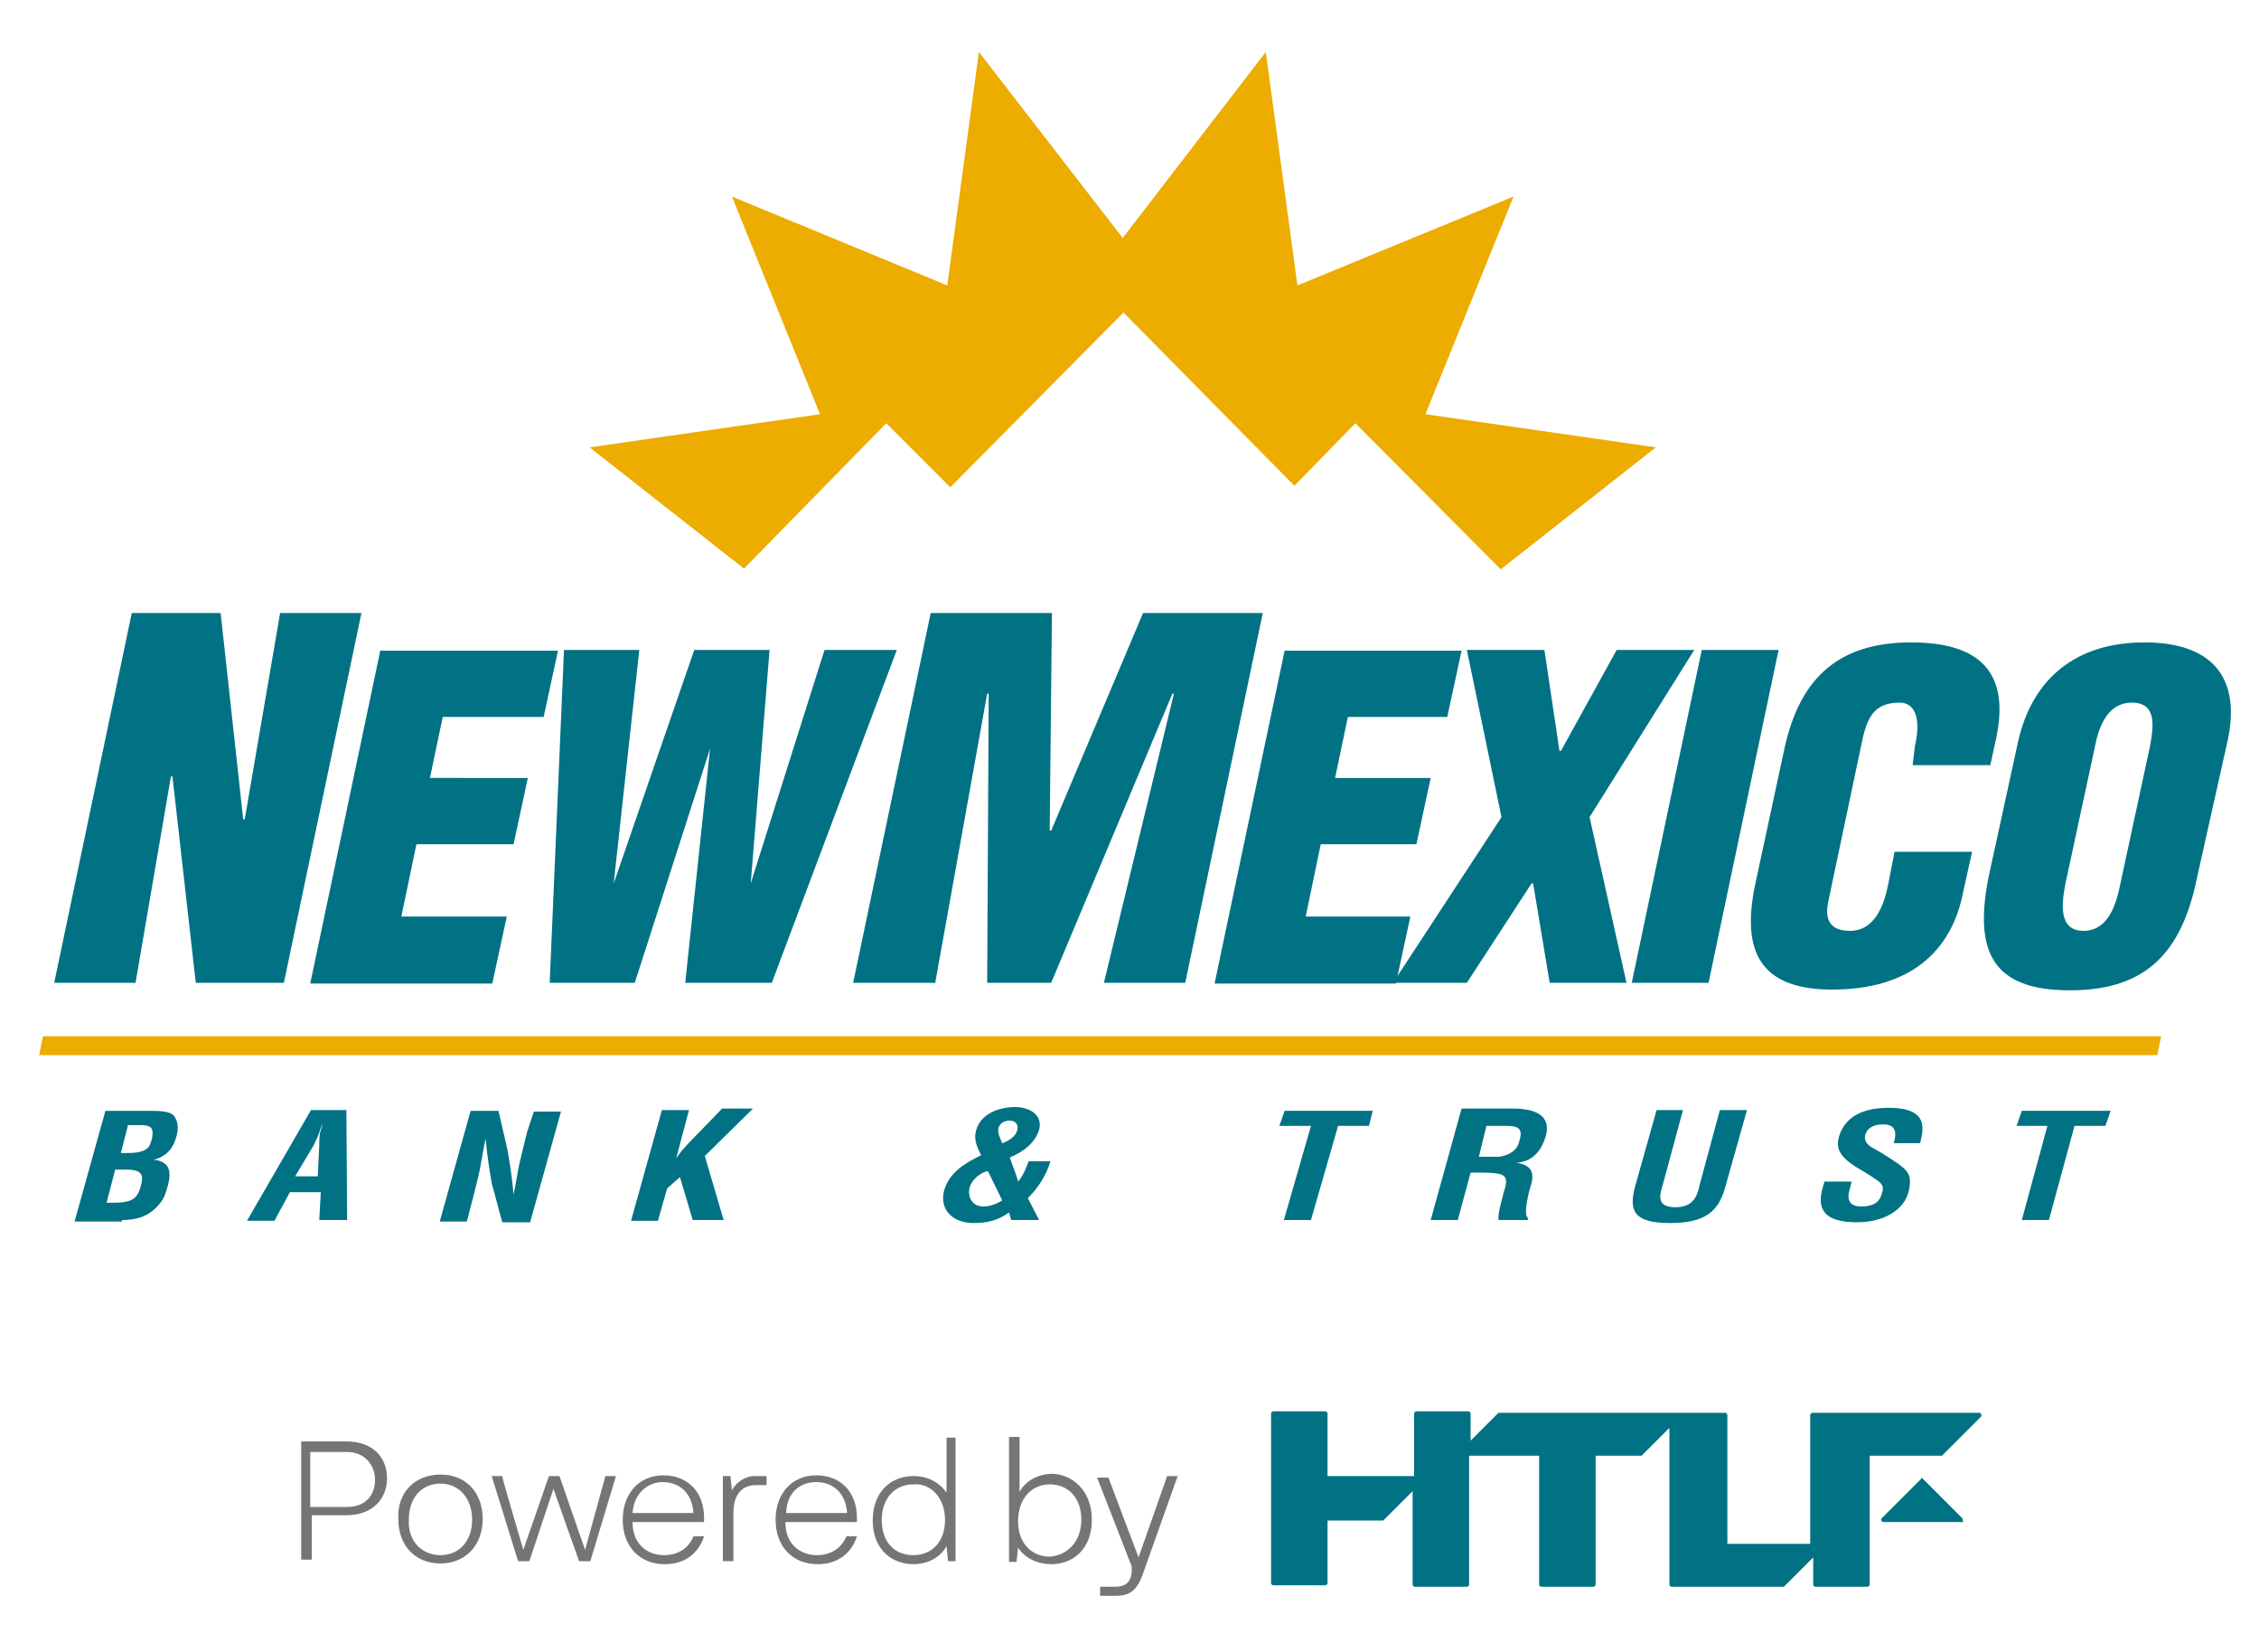 <?xml version="1.0" encoding="utf-8"?>
<!-- Generator: Adobe Illustrator 25.2.0, SVG Export Plug-In . SVG Version: 6.00 Build 0)  -->
<svg version="1.1" id="Layer_1" xmlns="http://www.w3.org/2000/svg" xmlns:xlink="http://www.w3.org/1999/xlink" x="0px" y="0px"
	 viewBox="0 0 300 219.3" style="enable-background:new 0 0 300 219.3;" xml:space="preserve">
<style type="text/css">
	.st0{fill:#ECAC00;}
	.st1{fill:#007284;}
	.st2{fill:#757575;}
</style>
<path class="st0" d="M98.8,75.5L78.3,59.4l30.6-4.4L97.2,26.1l28.6,11.8l4.2-31l19.1,24.7l19-24.7l4.2,31L201,26.1L189.3,55
	l30.6,4.4l-20.6,16.2L180,56.2l-8.1,8.3l-22.7-23l-23,23.2l-8.5-8.5L98.8,75.5z"/>
<path class="st1" d="M16.2,162c2.5,0,4.1-0.8,5.4-2.7c0.3-0.5,0.5-1.2,0.7-1.9c0.5-1.9,0.2-3.2-1.9-3.4c2-0.5,2.7-1.9,3-3
	c0.3-1,0.3-1.9-0.2-2.7s-2-0.8-3.6-0.8H14l-4.1,14.7h6.3V162z M16,153.3l1-3.9h1.7c1.5,0,1.7,0.5,1.5,1.7c-0.2,0.7-0.3,1.2-0.8,1.5
	c-0.7,0.5-1.9,0.5-2.7,0.5H16V153.3z M14.1,159.9l1.2-4.6h1.4c2.2,0,2.4,0.7,2,2.2c-0.2,0.7-0.5,1.7-1.7,2c-0.7,0.2-1.4,0.2-2.2,0.2
	h-0.7L14.1,159.9z M41.7,152c0.3-0.7,0.7-1.4,0.8-2c0.2-0.3,0.3-0.7,0.3-1c0,0.3,0,0.7-0.2,1c-0.2,0.7-0.2,1.4-0.2,2l-0.2,4.2h-3
	L41.7,152z M36.5,162l2-3.7h4.1l-0.2,3.7h3.7L46,147.4h-4.7l-8.5,14.7h3.7L36.5,162z M70,150.3l-1,4.1c-0.3,1.4-0.5,2.9-0.8,4.2
	c-0.2-2.4-0.5-4.1-0.8-5.9l-1.2-5.2h-3.7l-4.1,14.7h3.6l0.7-2.7c0.3-1.2,0.7-2.7,1-4.1c0.3-1.5,0.5-3,0.8-4.2
	c0.2,2.4,0.5,4.1,0.8,5.9l1.4,5.2h3.7l4.1-14.7h-3.6L70,150.3z M87.4,162l1.2-4.2l1.7-1.5L92,162h4.1l-2.5-8.5l6.4-6.3h-4.1l-2.9,3
	c-1,1-2.4,2.4-3.2,3.6l1.7-6.4h-3.6l-4.1,14.7h3.6L87.4,162z M133.1,159.4c-0.8,0.5-1.7,0.8-2.5,0.8c-1.5,0-2-1.2-1.9-2.2
	c0.2-1.4,1.7-2.4,2.5-2.5L133.1,159.4z M134.1,153.7c1.9-0.8,3.4-2,3.9-3.7c0.5-1.9-1.2-3-3.2-3c-2,0-4.6,0.8-5.2,3.2
	c-0.3,1.2,0.2,2.2,0.7,3.2c-2.5,1.2-4.2,2.4-4.9,4.6c-0.7,2.5,1,4.4,3.9,4.4c1.7,0,3.2-0.3,4.7-1.4l0.3,1h3.7l-1.5-2.9
	c1.5-1.5,2.5-3.2,3-4.9h-2.9c-0.3,0.8-0.7,1.9-1.4,2.7C135.3,156.9,134.1,153.7,134.1,153.7z M133.1,151.8c-0.2-0.5-0.7-1.4-0.5-2
	c0.2-0.7,0.8-1,1.5-1c0.7,0,1.2,0.5,1,1.2C135,150.8,134,151.5,133.1,151.8 M169.9,149.5h4.2l-3.6,12.5h3.6l3.6-12.5h4.1l0.5-2
	h-11.7L169.9,149.5z M197.4,149.5h2.7c1.4,0,2.2,0.3,1.7,1.9c-0.3,1.5-1.5,2-2.7,2.2h-2.7L197.4,149.5z M196.3,155.7
	c1,0,2,0,2.9,0.2c1.2,0.3,0.8,1.5,0.5,2.4c-0.2,1-0.8,2.7-0.7,3.7h3.9v-0.3c-0.7-0.5,0.3-4.1,0.5-4.6c0.3-1.4,0-2.4-2-2.7
	c2.4-0.2,3.4-1.9,3.9-3.6c0.7-2.7-1.4-3.6-4.4-3.6h-6.8L190,162h3.6l1.7-6.3C195.2,155.7,196.3,155.7,196.3,155.7z M225.7,157.4
	c-0.3,1.4-0.8,2.9-3.2,2.9s-2.2-1.4-1.7-2.9l2.7-10H220l-2.9,10.3c-0.8,3.2,0,4.7,4.7,4.7c4.6,0,6.4-1.5,7.3-4.7l2.9-10.3h-3.6
	L225.7,157.4L225.7,157.4z M255,151.8c0.3-1.5,1.5-4.7-4.2-4.7c-3.7,0-5.9,1.4-6.6,3.9c-0.2,0.8-0.2,1.5,0.3,2.2
	c1,1.5,3,2.2,4.6,3.4c0.8,0.5,1.2,1,0.8,1.9c-0.3,1.2-1.2,1.7-2.7,1.7c-1.7,0-2-1-1.5-2.5l0.2-0.8h-3.6l-0.3,1
	c-0.7,2.7,0.3,4.4,4.6,4.4c3.4,0,6.3-1.5,6.9-4.2c0.3-1.4,0.2-2.2-0.7-3c-0.8-0.7-2.7-1.9-3.6-2.4c-1-0.5-1.7-1-1.5-2
	c0.3-1,1.2-1.4,2.4-1.4c1.9,0,1.7,1.4,1.4,2.5h3.6L255,151.8z M267.8,149.5h4.1l-3.4,12.5h3.6l3.4-12.5h4.1l0.7-2h-11.8L267.8,149.5
	z M26,130.5h11.7L48,81.4H37.2l-4.7,27.4h-0.2l-3-27.4H17.5L7.2,130.5H18l4.7-27.4h0.2L26,130.5z M65.4,130.5l1.9-8.8h-14l2-9.6
	h12.9l1.9-8.8H57.1l1.7-8.1h13.4l1.9-8.8H50.5l-9.3,44.2H65.4z M102.2,86.3h-10l-10.7,31l3.4-31h-10L73,130.5h11.3l10-31.1L91,130.5
	h11.5l16.6-44.2h-9.6l-9.8,31L102.2,86.3z M124.2,130.5l6.9-38.4h0.2l-0.2,38.4h8.5l16.1-38.4h0.2l-9.3,38.4h10.8l10.3-49.1h-15.9
	l-12.2,28.9h-0.2l0.3-28.9h-16.1l-10.3,49.1H124.2z M185.4,130.5l1.9-8.8h-13.9l2-9.6h12.7l1.9-8.8h-12.7l1.7-8.1h13.2l1.9-8.8
	h-23.5l-9.3,44.2H185.4z"/>
<path class="st1" d="M205.1,86.3h-10.3l4.6,22.2l-14.4,22h9.8l8.6-13.2h0.2l2.2,13.2h10.2l-4.9-22l13.9-22.2h-10.3l-7.4,13.4h-0.2
	L205.1,86.3z M226.9,130.5l9.3-44.2H226l-9.3,44.2H226.9z"/>
<g>
	<path class="st1" d="M264.3,101.7l0.8-3.7c1.9-9-2.5-12.7-11.3-12.7c-9.3,0-14.7,4.4-16.8,14l-3.9,18.1c-1.9,9,0.7,14,10.2,14
		c10.5,0,15.9-5.2,17.4-12.9l1.2-5.4h-10.3l-0.8,4.1c-0.5,2.7-1.7,6.4-5.1,6.4c-2.7,0-3.4-1.5-2.9-3.9l4.6-21.8
		c0.7-2.9,1.7-4.6,4.9-4.6c1.9,0,2.9,1.9,2,5.8l-0.3,2.5H264.3z M295.8,98.5c1.9-8.5-2-13.2-11-13.2c-9,0-14.9,4.7-16.8,13.2
		l-3.9,17.9c-2,10,0.5,15.1,10.8,15.1s14.9-5.2,16.9-15.1L295.8,98.5z M281.6,117.3c-0.5,2.5-1.5,6.3-4.9,6.3
		c-3.4,0-2.9-3.7-2.4-6.3l3.9-18.1c0.5-2.7,1.7-5.9,4.9-5.9c3.4,0,2.9,3.2,2.4,5.9L281.6,117.3z"/>
</g>
<path class="st0" d="M5.7,137.6l-0.5,2.5h281.3l0.5-2.5H5.7z"/>
<g>
	<path class="st2" d="M39.9,191.4H46c3.6,0,5.4,2.2,5.4,4.9s-1.9,4.9-5.4,4.9h-4.6v5.9H40v-15.7H39.9z M46.1,200.1
		c2.4,0,3.7-1.5,3.7-3.6c0-2-1.4-3.7-3.7-3.7h-4.9v7.3C41.2,200.1,46.1,200.1,46.1,200.1z M58.5,195.8c3.4,0,5.6,2.4,5.6,5.9
		c0,3.4-2.2,5.9-5.6,5.9c-3.4,0-5.6-2.4-5.6-5.9C52.7,198.2,55.1,195.8,58.5,195.8z M58.5,206.5c2.5,0,4.2-1.9,4.2-4.7
		S61,197,58.5,197s-4.2,1.9-4.2,4.7C54.1,204.6,56,206.5,58.5,206.5z M69.5,205.8l3.4-9.8h1.4l3.4,9.8l2.7-9.8h1.4l-3.4,11.3h-1.5
		l-3.4-9.6l-3.2,9.6h-1.5L65.3,196h1.4C66.6,196,69.5,205.8,69.5,205.8z M93.5,202.1H84c0,2.9,1.9,4.4,4.2,4.4
		c1.7,0,3.2-0.8,3.9-2.5h1.4c-0.7,2.2-2.5,3.7-5.2,3.7c-3.4,0-5.6-2.4-5.6-5.9s2.2-5.9,5.4-5.9c3.2,0,5.4,2.2,5.4,5.6L93.5,202.1z
		 M84,200.9h8.1c-0.2-2.7-1.9-4.1-4.1-4.1C86.1,196.8,84.2,198.2,84,200.9z M101.8,196v1.2h-1.4c-2,0-3,1.4-3,3.7v6.4h-1.4V196h1
		l0.2,1.9c0.5-1,1.7-1.9,3-1.9H101.8z M113.8,202.1h-9.5c0,2.9,1.9,4.4,4.2,4.4c1.7,0,3.2-0.8,3.9-2.5h1.4c-0.7,2.2-2.5,3.7-5.2,3.7
		c-3.4,0-5.6-2.4-5.6-5.9s2.2-5.9,5.4-5.9c3.2,0,5.4,2.2,5.4,5.6V202.1z M104.4,200.9h8.1c-0.2-2.7-1.9-4.1-4.1-4.1
		C106.2,196.8,104.5,198.2,104.4,200.9z M126.9,190.7v16.6h-1l-0.2-2c-0.8,1.5-2.5,2.4-4.4,2.4c-2.9,0-5.4-2-5.4-5.8
		c0-3.9,2.5-5.9,5.4-5.9c1.9,0,3.4,0.8,4.4,2.2v-7.3h1.2V190.7z M125.5,201.8c0-2.9-1.9-4.9-4.2-4.7c-2.5,0-4.2,1.9-4.2,4.7
		c0,3,1.7,4.7,4.2,4.7C123.7,206.5,125.5,204.8,125.5,201.8z M145,201.8c0,3.9-2.5,5.9-5.4,5.9c-1.7,0-3.4-0.7-4.4-2.2l-0.2,1.9h-1
		v-16.6h1.4v7.3c0.8-1.5,2.5-2.4,4.4-2.4C142.4,195.8,145,197.9,145,201.8z M143.6,201.8c0-2.9-1.7-4.7-4.2-4.7
		c-2.4,0-4.2,1.9-4.2,4.9s1.9,4.7,4.2,4.7C141.9,206.5,143.6,204.6,143.6,201.8z M151.2,206.8L155,196h1.4l-4.7,13.2
		c-0.8,2.2-1.9,2.7-3.6,2.7h-2v-1.2h2c1.4,0,2.2-0.7,2.2-2.2c0-0.3,0-0.7-0.2-1l-4.4-11.3h1.5C147.2,196.2,151.2,206.8,151.2,206.8z
		"/>
	<g>
		<path class="st1" d="M240.4,205v-17.1c0-0.2,0.2-0.3,0.3-0.3h22.2c0.2,0,0.3,0.3,0.2,0.5l-5.2,5.2h-9.6v17.1
			c0,0.2-0.2,0.3-0.3,0.3h-6.9c-0.2,0-0.3-0.2-0.3-0.3v-3.6l-3.9,3.9h-14.9c-0.2,0-0.3-0.2-0.3-0.3v-20.8l-3.7,3.7h-6.1v17.1
			c0,0.2-0.2,0.3-0.3,0.3h-6.9c-0.2,0-0.3-0.2-0.3-0.3v-17.1h-9.3v17.1c0,0.2-0.2,0.3-0.3,0.3h-6.9c-0.2,0-0.3-0.2-0.3-0.3V198
			l-3.9,3.9h-7.4v8.3c0,0.2-0.2,0.3-0.3,0.3h-6.9c-0.2,0-0.3-0.2-0.3-0.3v-22.5c0-0.2,0.2-0.3,0.3-0.3h6.9c0.2,0,0.3,0.2,0.3,0.3
			v8.3h11.5v-8.3c0-0.2,0.2-0.3,0.3-0.3h6.9c0.2,0,0.3,0.2,0.3,0.3v3.6l3.7-3.7h30.1c0.2,0,0.3,0.2,0.3,0.3V205H240.4L240.4,205z"/>
		<path class="st1" d="M260.6,201.6l-5.2-5.2c-0.2-0.2-0.3-0.2-0.3,0l-5.2,5.2c-0.2,0.2,0,0.5,0.2,0.5h10.7
			C260.6,202.1,260.7,201.8,260.6,201.6z"/>
	</g>
</g>
</svg>
